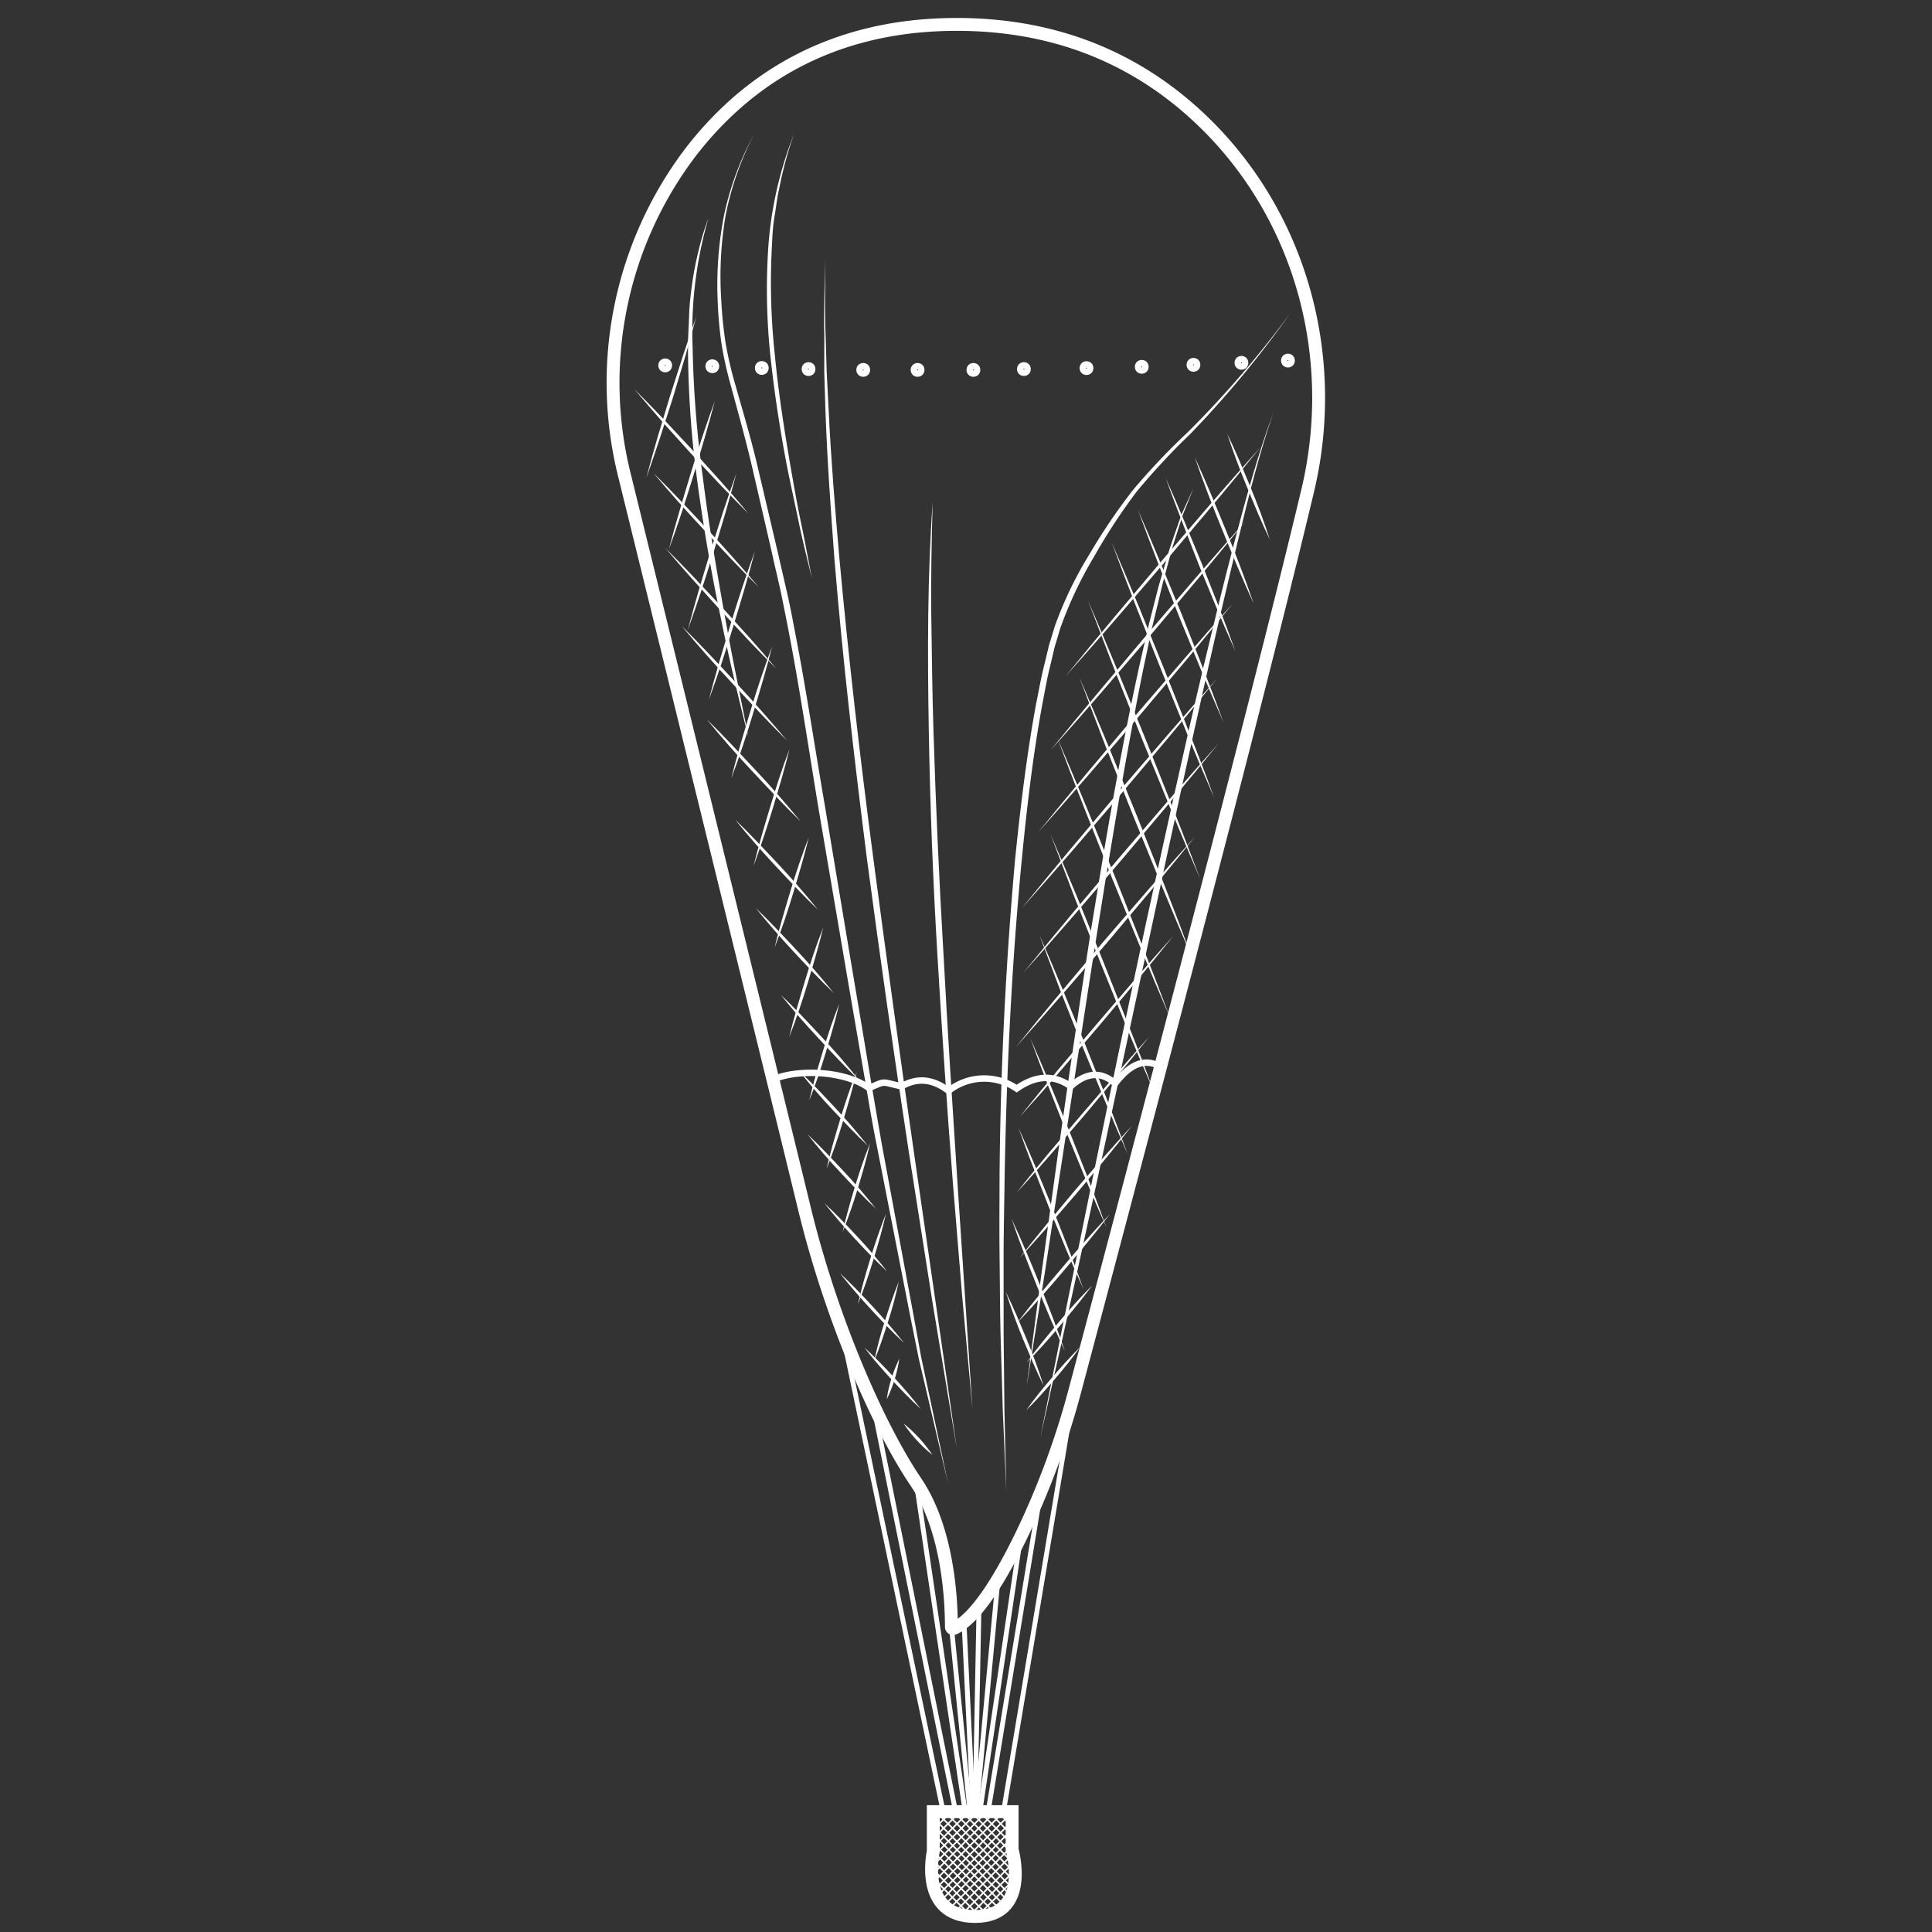 <svg id="Layer_2" data-name="Layer 2" xmlns="http://www.w3.org/2000/svg" viewBox="0 0 300 300">
  
  <rect x="0" y="0" width="300" height="300" fill="#333333" stroke="none"/>
  
  <g>
    <path d="M97,73.93A59.22,59.22,0,0,1,107.2,23.68c8.28-10.76,21.23-19.89,41.37-19.89,17.51,0,30,6.86,38.87,15.68,14.8,14.74,20.46,36.34,15.63,56.66-8.46,35.56-29.43,114.55-36.08,139.51a126.66,126.66,0,0,1-8.5,23c-3.14,6.43-7,12.77-10.38,14.22a.27.27,0,0,1-.38-.26c0-2.36-.1-14.44-5.46-22.4-6-8.85-13.28-25.7-17.36-42.55C121.78,174.73,104.82,105.7,97,73.93Z" style="fill: none;stroke: #fff;stroke-miterlimit: 10;stroke-width: 2px"/>
    <path d="M144.92,281.31h12.24v5.89s3,10.39-5.77,10.39-6.47-10.11-6.47-10.11Z" style="fill: none;stroke: #fff;stroke-miterlimit: 10;stroke-width: 2px"/>
    <line x1="130.68" y1="206.29" x2="146.65" y2="282.21" style="fill: none;stroke: #fff;stroke-miterlimit: 10;stroke-width: 0.75px"/>
    <line x1="155.67" y1="282.21" x2="166.48" y2="217.52" style="fill: none;stroke: #fff;stroke-miterlimit: 10;stroke-width: 0.75px"/>
    <line x1="135.58" y1="217.99" x2="148.57" y2="282.21" style="fill: none;stroke: #fff;stroke-miterlimit: 10;stroke-width: 0.75px"/>
    <line x1="161.58" y1="231.73" x2="153.29" y2="282.21" style="fill: none;stroke: #fff;stroke-miterlimit: 10;stroke-width: 0.75px"/>
    <line x1="142.27" y1="230.17" x2="150" y2="282.21" style="fill: none;stroke: #fff;stroke-miterlimit: 10;stroke-width: 0.75px"/>
    <line x1="158.49" y1="238.61" x2="152.02" y2="282.21" style="fill: none;stroke: #fff;stroke-miterlimit: 10;stroke-width: 0.75px"/>
    <line x1="147.73" y1="252.56" x2="150.71" y2="282.21" style="fill: none;stroke: #fff;stroke-miterlimit: 10;stroke-width: 0.75px"/>
    <line x1="154.98" y1="245.13" x2="151.49" y2="282.21" style="fill: none;stroke: #fff;stroke-miterlimit: 10;stroke-width: 0.75px"/>
    <line x1="152.02" y1="249.45" x2="151.38" y2="282.21" style="fill: none;stroke: #fff;stroke-miterlimit: 10;stroke-width: 0.75px"/>
    <line x1="149.69" y1="251.84" x2="151.15" y2="282.21" style="fill: none;stroke: #fff;stroke-miterlimit: 10;stroke-width: 0.75px"/>
    <circle cx="158.99" cy="57.31" r="0.57" style="fill: none;stroke: #fff;stroke-miterlimit: 10"/>
    <circle cx="168.71" cy="57.16" r="0.57" style="fill: none;stroke: #fff;stroke-miterlimit: 10"/>
    <circle cx="177.29" cy="56.96" r="0.57" style="fill: none;stroke: #fff;stroke-miterlimit: 10"/>
    <circle cx="185.32" cy="56.65" r="0.57" style="fill: none;stroke: #fff;stroke-miterlimit: 10"/>
    <circle cx="192.77" cy="56.34" r="0.57" style="fill: none;stroke: #fff;stroke-miterlimit: 10"/>
    <circle cx="199.99" cy="55.99" r="0.57" style="fill: none;stroke: #fff;stroke-miterlimit: 10"/>
    <circle cx="151.15" cy="57.44" r="0.57" style="fill: none;stroke: #fff;stroke-miterlimit: 10"/>
    <circle cx="142.48" cy="57.44" r="0.57" style="fill: none;stroke: #fff;stroke-miterlimit: 10"/>
    <circle cx="134.04" cy="57.44" r="0.57" style="fill: none;stroke: #fff;stroke-miterlimit: 10"/>
    <circle cx="125.55" cy="57.31" r="0.57" style="fill: none;stroke: #fff;stroke-miterlimit: 10"/>
    <circle cx="118.29" cy="57.14" r="0.57" style="fill: none;stroke: #fff;stroke-miterlimit: 10"/>
    <circle cx="110.61" cy="56.87" r="0.57" style="fill: none;stroke: #fff;stroke-miterlimit: 10"/>
    <circle cx="103.29" cy="56.74" r="0.57" style="fill: none;stroke: #fff;stroke-miterlimit: 10"/>
    <path d="M128.14,40.43c0,3.87-.1,7.74.06,11.61l.17,5.8.3,5.79c.37,7.73,1,15.45,1.68,23.15,1.41,15.41,3.19,30.79,5.21,46.14s4.15,30.68,6.35,46l6.66,46L144.76,202,141.14,179q-3.52-23-6.57-46c-1.94-15.37-3.74-30.76-5-46.2-.58-7.73-1.13-15.45-1.4-23.2l-.18-5.8L128,52C127.88,48.17,128.07,44.29,128.14,40.43Z" style="fill: #fff"/>
    <path d="M110,33.91a62.91,62.91,0,0,0-2.45,20.14,172.81,172.81,0,0,0,1.62,20.31c.83,6.75,2,13.46,3.17,20.16.61,3.35,1.22,6.7,1.89,10l2,10c-.85-3.3-1.65-6.62-2.43-9.94s-1.47-6.65-2.16-10c-1.38-6.68-2.5-13.42-3.41-20.18a158.79,158.79,0,0,1-1.4-20.44c0-1.71.13-3.41.18-5.12s.28-3.41.51-5.1a50.42,50.42,0,0,1,1-5A38.35,38.35,0,0,1,110,33.91Z" style="fill: #fff"/>
    <path d="M144.82,78c-.15,5.87-.29,11.74-.21,17.62s.15,11.74.33,17.61q.54,17.59,1.58,35.19c.61,11.73,1.4,23.45,2.15,35.17L151,218.77l-1.6-17.56-1.44-17.56c-.92-11.72-1.69-23.44-2.39-35.17s-1.15-23.48-1.35-35.23S144,89.73,144.82,78Z" style="fill: #fff"/>
    <path d="M197.76,64c-2.24,6.43-3.85,13-5.46,19.65s-3.15,13.23-4.65,19.87q-4.46,19.91-8.7,39.87l-8.58,39.9L166,203.27l-4.45,19.92,4-20,4.07-20q4.08-20,8.35-39.95c2.91-13.3,5.8-26.59,8.94-39.84,1.59-6.61,3.18-13.23,4.92-19.81S195.37,70.42,197.76,64Z" style="fill: #fff"/>
    <path d="M185.33,75.79l-1.65,4.12-1.36,4.23c-.46,1.4-.79,2.85-1.19,4.27s-.77,2.86-1.09,4.3L179,97c-.34,1.44-.62,2.9-.93,4.34-.64,2.9-1.2,5.8-1.75,8.71-2.21,11.63-4.16,23.32-6,35s-3.62,23.41-5.41,35.13l-2.69,17.57-2.81,17.55,2.32-17.62,2.42-17.61q2.45-17.61,5.18-35.18c1.9-11.7,3.84-23.4,6.21-35,.6-2.9,1.2-5.8,1.88-8.69.34-1.45.64-2.9,1-4.34l1.1-4.31c.35-1.44.77-2.86,1.2-4.28s.8-2.86,1.3-4.25l1.47-4.2Z" style="fill: #fff"/>
    <path d="M120.28,167.52c4.21-1.65,11.29-1.06,14.65,1.43,2.75-1.14,1.7-1,5.07-.26,2.42-1.4,4.85-1.18,7.3.7a8.91,8.91,0,0,1,10.57-.35c2.85-2,5.65-2.29,8.39-.35,2.54-2.28,4.82-2.28,6.9-.46,2.18-2.82,4.47-4.09,7.05-2.57" style="fill: none;stroke: #fff;stroke-miterlimit: 10"/>
    <path d="M200.43,48.52A158.45,158.45,0,0,1,184.81,67.4a107.66,107.66,0,0,0-8.31,8.94,91.86,91.86,0,0,0-6.68,10.21,61.73,61.73,0,0,0-5.18,11l-.87,2.91-.71,3c-.51,2-.83,4-1.23,6-1.46,8-2.4,16.13-3.19,24.24-1.56,16.25-2.33,32.57-2.64,48.89-.05,4.09-.15,8.17-.16,12.25V207l.13,12.25.29,12.25-.54-12.24L155.36,207c-.09-4.09-.1-8.17-.15-12.26s0-8.17,0-12.26q.22-24.51,2.41-49c.83-8.14,1.8-16.27,3.29-24.32.42-2,.75-4,1.27-6l.72-3,.9-2.95a59.71,59.71,0,0,1,5.34-11.1A91.66,91.66,0,0,1,176,76a106.46,106.46,0,0,1,8.46-8.91A157.55,157.55,0,0,0,200.43,48.52Z" style="fill: #fff"/>
    <path d="M195.72,69.44q-3.67,4.55-7.41,9l-7.52,8.93-7.61,8.86c-2.54,2.94-5.12,5.87-7.71,8.77q3.67-4.53,7.42-9l7.52-8.93,7.6-8.86Q191.84,73.8,195.72,69.44Z" style="fill: #fff"/>
    <path d="M193.39,80.93q-3.67,4.53-7.41,9l-7.52,8.93-7.61,8.86q-3.81,4.41-7.7,8.77,3.67-4.55,7.41-9l7.52-8.93,7.61-8.86Q189.5,85.29,193.39,80.93Z" style="fill: #fff"/>
    <path d="M191.47,93.66q-3.67,4.53-7.41,9l-7.52,8.93-7.61,8.85q-3.81,4.42-7.7,8.77,3.68-4.53,7.41-9l7.52-8.93,7.61-8.85Q187.58,98,191.47,93.66Z" style="fill: #fff"/>
    <path d="M188.94,105.42q-3.67,4.55-7.41,9L174,123.37l-7.6,8.86q-3.82,4.41-7.71,8.77,3.68-4.53,7.41-9l7.52-8.93,7.61-8.86Q185.05,109.78,188.94,105.42Z" style="fill: #fff"/>
    <path d="M189.2,115.46q-3.67,4.53-7.42,9l-7.51,8.93-7.61,8.86c-2.54,2.94-5.12,5.86-7.71,8.76q3.68-4.53,7.42-9l7.52-8.94,7.6-8.85Q185.32,119.82,189.2,115.46Z" style="fill: #fff"/>
    <path d="M185.5,130q-3.34,4.16-6.77,8.26l-6.88,8.18-7,8.1q-3.49,4-7.06,8,3.34-4.16,6.77-8.26l6.87-8.17,7-8.11Q181.94,133.93,185.5,130Z" style="fill: #fff"/>
    <path d="M182.2,145.32q-2.88,3.6-5.81,7.13l-5.91,7.05-6,7q-3,3.48-6.11,6.89,2.88-3.6,5.81-7.14l5.92-7,6-7Q179.12,148.73,182.2,145.32Z" style="fill: #fff"/>
    <path d="M178.39,161.06c-1.64,2.06-3.3,4.12-5,6.15l-5.08,6.06-5.17,6c-1.73,2-3.49,4-5.27,5.9,1.64-2.06,3.3-4.12,5-6.15L168,173l5.17-6Q175.71,164,178.39,161.06Z" style="fill: #fff"/>
    <path d="M175.73,174.85q-2.07,2.66-4.21,5.25l-4.31,5.16-4.4,5.09c-1.48,1.69-3,3.35-4.5,5q2.07-2.65,4.21-5.25l4.31-5.16,4.4-5.09Q173.45,177.33,175.73,174.85Z" style="fill: #fff"/>
    <path d="M172.33,188.54c-2.23,2.94-4.61,5.76-7,8.59s-4.81,5.59-7.36,8.27c2.23-3,4.61-5.77,7-8.6S169.79,191.21,172.33,188.54Z" style="fill: #fff"/>
    <path d="M169.59,199.6c-1.54,2.12-3.22,4.13-4.9,6.14s-3.42,4-5.27,5.82c1.54-2.13,3.22-4.13,4.89-6.14S167.74,201.46,169.59,199.6Z" style="fill: #fff"/>
    <path d="M167.71,209.18c-1.24,1.76-2.59,3.42-4,5.06s-2.82,3.24-4.36,4.74c1.24-1.76,2.59-3.42,4-5.06S166.18,210.69,167.71,209.18Z" style="fill: #fff"/>
    <path d="M181,74.22c1,2.21,1.95,4.43,2.88,6.66l2.76,6.7,2.66,6.74q1.31,3.39,2.53,6.8c-1-2.21-1.95-4.42-2.89-6.65l-2.76-6.7L183.55,81C182.67,78.76,181.83,76.5,181,74.22Z" style="fill: #fff"/>
    <path d="M176.72,79.23c1.19,2.71,2.36,5.44,3.49,8.17l3.38,8.22,3.26,8.26c1.08,2.76,2.12,5.53,3.14,8.31q-1.78-4.06-3.5-8.17l-3.37-8.22-3.26-8.26C178.78,84.78,177.74,82,176.72,79.23Z" style="fill: #fff"/>
    <path d="M172.63,84.25q2.12,4.91,4.16,9.82l4,9.87,3.93,9.92q2,5,3.81,10-2.13-4.89-4.16-9.82l-4-9.87-3.93-9.91Q174.49,89.26,172.63,84.25Z" style="fill: #fff"/>
    <path d="M168.92,93.19q2.31,5.36,4.54,10.75l4.41,10.81,4.31,10.85q2.13,5.43,4.19,10.9-2.31-5.35-4.54-10.75l-4.42-10.81-4.31-10.85Q171,98.66,168.92,93.19Z" style="fill: #fff"/>
    <path d="M167.6,105.15q2.31,5.37,4.54,10.76l4.41,10.81,4.31,10.85Q183,143,185,148.47q-2.31-5.37-4.54-10.76l-4.41-10.81-4.31-10.85Q169.65,110.62,167.6,105.15Z" style="fill: #fff"/>
    <path d="M164.18,114.59q2.31,5.35,4.54,10.76l4.42,10.8,4.3,10.85q2.15,5.44,4.19,10.9-2.31-5.35-4.54-10.75l-4.42-10.81-4.3-10.85Q166.23,120.06,164.18,114.59Z" style="fill: #fff"/>
    <path d="M163.11,129.51q2.12,4.91,4.17,9.83l4,9.89,3.94,9.93q2,5,3.81,10-2.13-4.9-4.17-9.84l-4-9.88-3.94-9.93Q165,134.51,163.11,129.51Z" style="fill: #fff"/>
    <path d="M161.38,145.13q1.85,4.22,3.61,8.46l3.49,8.51,3.39,8.55q1.66,4.29,3.25,8.6-1.85-4.22-3.61-8.45L168,162.29l-3.38-8.55Q163,149.45,161.38,145.13Z" style="fill: #fff"/>
    <path d="M160,161.27c1.07,2.41,2.12,4.83,3.13,7.26l3,7.32,2.91,7.36q1.43,3.69,2.77,7.41-1.6-3.62-3.13-7.27l-3-7.31-2.9-7.37Q161.38,165,160,161.27Z" style="fill: #fff"/>
    <path d="M158.17,175.2c.93,2,1.83,4.1,2.7,6.16l2.56,6.22,2.46,6.26c.81,2.09,1.58,4.2,2.34,6.31q-1.39-3.06-2.7-6.17L163,187.77l-2.46-6.26C159.7,179.41,158.93,177.31,158.17,175.2Z" style="fill: #fff"/>
    <path d="M157.07,189.25c1.57,3.35,3,6.76,4.37,10.17s2.72,6.86,3.9,10.36c-1.57-3.35-3-6.76-4.36-10.17S158.26,192.75,157.07,189.25Z" style="fill: #fff"/>
    <path d="M156.18,200.61c1.17,2.35,2.16,4.77,3.17,7.19s1.91,4.87,2.7,7.37c-1.17-2.34-2.16-4.77-3.17-7.18S157,203.12,156.18,200.61Z" style="fill: #fff"/>
    <path d="M185.52,71c1.72,3.71,3.25,7.49,4.81,11.27s3,7.58,4.34,11.44c-1.72-3.7-3.26-7.48-4.81-11.26S186.85,74.86,185.52,71Z" style="fill: #fff"/>
    <path d="M190.58,67.4c1.29,2.65,2.4,5.37,3.53,8.09s2.16,5.46,3.06,8.27c-1.29-2.65-2.4-5.37-3.52-8.09S191.49,70.21,190.58,67.4Z" style="fill: #fff"/>
    <path d="M147.24,230.45l-3.05-13-1.53-6.52-1.32-6.56-5.15-26.26c-.89-4.38-1.58-8.78-2.35-13.18l-2.27-13.18-4.5-26.38c-1.45-8.81-2.77-17.63-4.42-26.38q-.63-3.28-1.3-6.56c-.46-2.18-1-4.34-1.47-6.52l-3-13c-1-4.36-2.21-8.63-3.37-12.94a58.65,58.65,0,0,1-1.47-6.56,62.49,62.49,0,0,1-.6-6.69,56.38,56.38,0,0,1,1-13.35,46.51,46.51,0,0,1,4.65-12.52,46.88,46.88,0,0,0-4.41,12.57A56.26,56.26,0,0,0,112,46.64a63.7,63.7,0,0,0,.67,6.62,58,58,0,0,0,1.51,6.48c1.21,4.29,2.51,8.57,3.51,12.92l3.06,13c.5,2.18,1,4.35,1.5,6.53s.89,4.37,1.32,6.57c1.69,8.77,3,17.59,4.52,26.38l4.41,26.39c1.5,8.79,2.92,17.6,4.47,26.38l4.88,26.31,1.2,6.58,1.4,6.54Z" style="fill: #fff"/>
    <path d="M123.3,20.79A60.53,60.53,0,0,0,121,29.24c-.33,1.41-.47,2.87-.72,4.3s-.34,2.89-.4,4.35a104.78,104.78,0,0,0,.46,17.44c.55,5.8,1.47,11.56,2.45,17.32.51,2.87,1,5.74,1.61,8.61s1.12,5.73,1.68,8.6c-.68-2.85-1.41-5.68-2-8.53s-1.23-5.71-1.81-8.58c-1.11-5.74-2-11.53-2.63-17.35a99,99,0,0,1-.3-17.56A59.39,59.39,0,0,1,123.3,20.79Z" style="fill: #fff"/>
    <g>
      <path d="M98.51,60.44c1.55,1.54,3.07,3.11,4.57,4.69l4.47,4.78,4.39,4.86c1.45,1.63,2.87,3.28,4.28,5-1.54-1.55-3.07-3.11-4.57-4.69l-4.47-4.78-4.38-4.86Q100.63,62.94,98.51,60.44Z" style="fill: #fff"/>
      <path d="M101.49,73.47c2.87,2.82,5.6,5.77,8.34,8.71s5.4,5.95,8,9c-2.87-2.82-5.6-5.77-8.34-8.71S104.06,76.57,101.49,73.47Z" style="fill: #fff"/>
      <path d="M103.29,85.07q2.26,2.25,4.45,4.56l4.36,4.65L116.37,99q2.11,2.37,4.17,4.82c-1.51-1.5-3-3-4.46-4.56l-4.35-4.66-4.27-4.73Q105.35,87.51,103.29,85.07Z" style="fill: #fff"/>
      <path d="M105.87,97.22c2.87,2.83,5.61,5.78,8.35,8.72s5.41,6,8,9.06c-2.87-2.82-5.6-5.77-8.35-8.72S108.44,100.33,105.87,97.22Z" style="fill: #fff"/>
      <path d="M109.76,111.71c2.58,2.5,5,5.14,7.46,7.76s4.83,5.31,7.1,8.09c-2.58-2.5-5-5.13-7.46-7.75S112,114.49,109.76,111.71Z" style="fill: #fff"/>
      <path d="M114.17,127.29c2.29,2.19,4.44,4.51,6.61,6.82s4.25,4.69,6.24,7.16c-2.3-2.19-4.45-4.51-6.61-6.82S116.16,129.76,114.17,127.29Z" style="fill: #fff"/>
      <path d="M117.35,141c2.17,2.06,4.2,4.25,6.23,6.42s4,4.42,5.87,6.76c-2.17-2.06-4.2-4.24-6.23-6.42S119.21,143.31,117.35,141Z" style="fill: #fff"/>
      <path d="M121.27,154.52c2.16,2,4.18,4.22,6.21,6.38s4,4.4,5.83,6.73c-2.16-2-4.17-4.22-6.2-6.39S123.13,156.84,121.27,154.52Z" style="fill: #fff"/>
      <path d="M124.14,166.35c1.92,1.78,3.7,3.7,5.49,5.61s3.51,3.88,5.13,5.95c-1.93-1.79-3.7-3.71-5.5-5.61S125.76,168.41,124.14,166.35Z" style="fill: #fff"/>
      <path d="M125.37,176.11c1.92,1.79,3.7,3.71,5.49,5.61s3.51,3.88,5.13,5.95c-1.92-1.78-3.7-3.7-5.49-5.61S127,178.18,125.37,176.11Z" style="fill: #fff"/>
      <path d="M128,186.82c1.77,1.64,3.43,3.38,5.07,5.14s3.21,3.58,4.69,5.48c-1.77-1.64-3.43-3.38-5.06-5.14S129.51,188.72,128,186.82Z" style="fill: #fff"/>
      <path d="M130.41,197.69c1.81,1.67,3.5,3.45,5.16,5.25s3.28,3.65,4.8,5.59c-1.8-1.68-3.5-3.45-5.16-5.25S131.93,199.63,130.41,197.69Z" style="fill: #fff"/>
      <path d="M134.22,209.24c1.6,1.46,3.1,3,4.56,4.6s2.88,3.21,4.19,4.93c-1.6-1.46-3.09-3-4.56-4.6S135.54,211,134.22,209.24Z" style="fill: #fff"/>
      <path d="M140.33,221.06a22.16,22.16,0,0,1,4.44,4.83,18.24,18.24,0,0,1-2.4-2.24A19.06,19.06,0,0,1,140.33,221.06Z" style="fill: #fff"/>
    </g>
    <path d="M108.11,49.2c-.56,2.11-1.14,4.22-1.75,6.31l-1.88,6.27-2,6.23c-.68,2.08-1.39,4.14-2.12,6.2.55-2.11,1.14-4.22,1.75-6.31L104,61.63l2-6.23C106.67,53.32,107.38,51.26,108.11,49.2Z" style="fill: #fff"/>
    <path d="M111,62.26c-1,3.9-2.16,7.74-3.33,11.58s-2.41,7.67-3.8,11.44c1-3.9,2.17-7.74,3.33-11.58S109.62,66,111,62.26Z" style="fill: #fff"/>
    <path d="M114.34,73.5q-.81,3.09-1.7,6.15l-1.83,6.1-1.94,6.07c-.66,2-1.36,4-2.07,6,.54-2,1.1-4.1,1.7-6.14l1.83-6.1,1.94-6.08Q113.26,76.51,114.34,73.5Z" style="fill: #fff"/>
    <path d="M117.22,85.59c-1,3.91-2.17,7.76-3.34,11.61s-2.42,7.67-3.81,11.46c1-3.91,2.17-7.76,3.34-11.61S115.83,89.38,117.22,85.59Z" style="fill: #fff"/>
    <path d="M119.9,100.35c-.86,3.49-1.91,6.92-2.94,10.36s-2.16,6.84-3.42,10.2c.86-3.49,1.91-6.92,2.94-10.35S118.65,103.72,119.9,100.35Z" style="fill: #fff"/>
    <path d="M122.59,116.32c-.74,3.08-1.66,6.11-2.57,9.14s-1.91,6-3,9c.74-3.09,1.66-6.12,2.57-9.15S121.46,119.28,122.59,116.32Z" style="fill: #fff"/>
    <path d="M125.58,130.05c-.69,2.91-1.56,5.76-2.41,8.61s-1.8,5.69-2.89,8.47c.69-2.91,1.56-5.76,2.41-8.61S124.5,132.83,125.58,130.05Z" style="fill: #fff"/>
    <path d="M127.83,144c-.68,2.9-1.54,5.74-2.39,8.58s-1.8,5.66-2.88,8.43c.68-2.9,1.55-5.73,2.4-8.58S126.76,146.74,127.83,144Z" style="fill: #fff"/>
    <path d="M130.31,155.88c-.58,2.56-1.34,5.07-2.09,7.57s-1.59,5-2.56,7.43c.58-2.56,1.34-5.07,2.09-7.57S129.34,158.32,130.31,155.88Z" style="fill: #fff"/>
    <path d="M133,166.47c-.57,2.56-1.34,5.06-2.08,7.57s-1.59,5-2.56,7.42c.57-2.56,1.33-5.06,2.08-7.57S132,168.91,133,166.47Z" style="fill: #fff"/>
    <path d="M135.11,177.5c-.53,2.36-1.19,4.67-1.9,7s-1.47,4.57-2.37,6.81c.53-2.35,1.19-4.66,1.9-7S134.21,179.74,135.11,177.5Z" style="fill: #fff"/>
    <path d="M137.57,188.47c-.54,2.4-1.22,4.76-1.94,7.11s-1.5,4.67-2.42,6.95c.54-2.4,1.22-4.76,1.94-7.1S136.66,190.76,137.57,188.47Z" style="fill: #fff"/>
    <path d="M139.56,199c-.45,2.11-1,4.18-1.67,6.25s-1.33,4.1-2.15,6.1c.45-2.12,1-4.19,1.67-6.25S138.74,201,139.56,199Z" style="fill: #fff"/>
    <path d="M139.64,211a20.46,20.46,0,0,1-.73,3.21,20,20,0,0,1-1.21,3.05,18.12,18.12,0,0,1,.73-3.2A19.46,19.46,0,0,1,139.64,211Z" style="fill: #fff"/>
    <g>
      <line x1="147.73" y1="281.31" x2="144.88" y2="284.15" style="fill: none;stroke: #fff;stroke-miterlimit: 10;stroke-width: 0.25px"/>
      <line x1="149.16" y1="281.24" x2="144.84" y2="285.56" style="fill: none;stroke: #fff;stroke-miterlimit: 10;stroke-width: 0.25px"/>
      <line x1="150.56" y1="281.24" x2="144.84" y2="286.96" style="fill: none;stroke: #fff;stroke-miterlimit: 10;stroke-width: 0.25px"/>
      <line x1="151.93" y1="281.25" x2="144.98" y2="288.19" style="fill: none;stroke: #fff;stroke-miterlimit: 10;stroke-width: 0.25px"/>
      <line x1="153.23" y1="281.31" x2="144.78" y2="289.76" style="fill: none;stroke: #fff;stroke-miterlimit: 10;stroke-width: 0.25px"/>
      <line x1="154.55" y1="281.31" x2="144.62" y2="291.24" style="fill: none;stroke: #fff;stroke-miterlimit: 10;stroke-width: 0.25px"/>
      <line x1="155.76" y1="281.44" x2="144.84" y2="292.36" style="fill: none;stroke: #fff;stroke-miterlimit: 10;stroke-width: 0.25px"/>
      <line x1="157.04" y1="281.53" x2="145.29" y2="293.28" style="fill: none;stroke: #fff;stroke-miterlimit: 10;stroke-width: 0.25px"/>
      <line x1="157.56" y1="282.39" x2="145.79" y2="294.16" style="fill: none;stroke: #fff;stroke-miterlimit: 10;stroke-width: 0.25px"/>
      <line x1="157.43" y1="283.8" x2="146.19" y2="295.04" style="fill: none;stroke: #fff;stroke-miterlimit: 10;stroke-width: 0.25px"/>
      <line x1="157.35" y1="285.15" x2="146.6" y2="295.9" style="fill: none;stroke: #fff;stroke-miterlimit: 10;stroke-width: 0.25px"/>
      <line x1="157.36" y1="286.45" x2="147.36" y2="296.45" style="fill: none;stroke: #fff;stroke-miterlimit: 10;stroke-width: 0.25px"/>
      <line x1="157.25" y1="287.92" x2="148.46" y2="296.71" style="fill: none;stroke: #fff;stroke-miterlimit: 10;stroke-width: 0.25px"/>
      <line x1="157.31" y1="289.29" x2="149.66" y2="296.95" style="fill: none;stroke: #fff;stroke-miterlimit: 10;stroke-width: 0.25px"/>
      <line x1="156.92" y1="291.08" x2="151.03" y2="296.97" style="fill: none;stroke: #fff;stroke-miterlimit: 10;stroke-width: 0.25px"/>
      <line x1="156.99" y1="292.32" x2="152.34" y2="296.97" style="fill: none;stroke: #fff;stroke-miterlimit: 10;stroke-width: 0.25px"/>
      <line x1="156.64" y1="294.03" x2="153.73" y2="296.94" style="fill: none;stroke: #fff;stroke-miterlimit: 10;stroke-width: 0.25px"/>
    </g>
    <g>
      <line x1="154.58" y1="281.02" x2="157.43" y2="283.87" style="fill: none;stroke: #fff;stroke-miterlimit: 10;stroke-width: 0.25px"/>
      <line x1="153.14" y1="280.95" x2="157.46" y2="285.28" style="fill: none;stroke: #fff;stroke-miterlimit: 10;stroke-width: 0.25px"/>
      <line x1="151.74" y1="280.96" x2="157.47" y2="286.68" style="fill: none;stroke: #fff;stroke-miterlimit: 10;stroke-width: 0.25px"/>
      <line x1="150.37" y1="280.97" x2="157.32" y2="287.91" style="fill: none;stroke: #fff;stroke-miterlimit: 10;stroke-width: 0.25px"/>
      <line x1="149.07" y1="281.02" x2="157.52" y2="289.48" style="fill: none;stroke: #fff;stroke-miterlimit: 10;stroke-width: 0.25px"/>
      <line x1="147.76" y1="281.02" x2="157.69" y2="290.95" style="fill: none;stroke: #fff;stroke-miterlimit: 10;stroke-width: 0.25px"/>
      <line x1="146.54" y1="281.15" x2="157.46" y2="292.07" style="fill: none;stroke: #fff;stroke-miterlimit: 10;stroke-width: 0.25px"/>
      <line x1="145.26" y1="281.24" x2="157.02" y2="293" style="fill: none;stroke: #fff;stroke-miterlimit: 10;stroke-width: 0.25px"/>
      <line x1="144.75" y1="282.11" x2="156.51" y2="293.87" style="fill: none;stroke: #fff;stroke-miterlimit: 10;stroke-width: 0.25px"/>
      <line x1="144.87" y1="283.51" x2="156.12" y2="294.76" style="fill: none;stroke: #fff;stroke-miterlimit: 10;stroke-width: 0.25px"/>
      <line x1="144.96" y1="284.87" x2="155.7" y2="295.61" style="fill: none;stroke: #fff;stroke-miterlimit: 10;stroke-width: 0.25px"/>
      <line x1="144.94" y1="286.17" x2="154.94" y2="296.17" style="fill: none;stroke: #fff;stroke-miterlimit: 10;stroke-width: 0.25px"/>
      <line x1="145.06" y1="287.64" x2="153.85" y2="296.43" style="fill: none;stroke: #fff;stroke-miterlimit: 10;stroke-width: 0.25px"/>
      <line x1="144.99" y1="289.01" x2="152.65" y2="296.66" style="fill: none;stroke: #fff;stroke-miterlimit: 10;stroke-width: 0.25px"/>
      <line x1="145.38" y1="290.8" x2="151.28" y2="296.69" style="fill: none;stroke: #fff;stroke-miterlimit: 10;stroke-width: 0.25px"/>
      <line x1="145.31" y1="292.04" x2="149.96" y2="296.69" style="fill: none;stroke: #fff;stroke-miterlimit: 10;stroke-width: 0.25px"/>
      <line x1="145.67" y1="293.75" x2="148.58" y2="296.66" style="fill: none;stroke: #fff;stroke-miterlimit: 10;stroke-width: 0.25px"/>
    </g>
  </g>
</svg>
